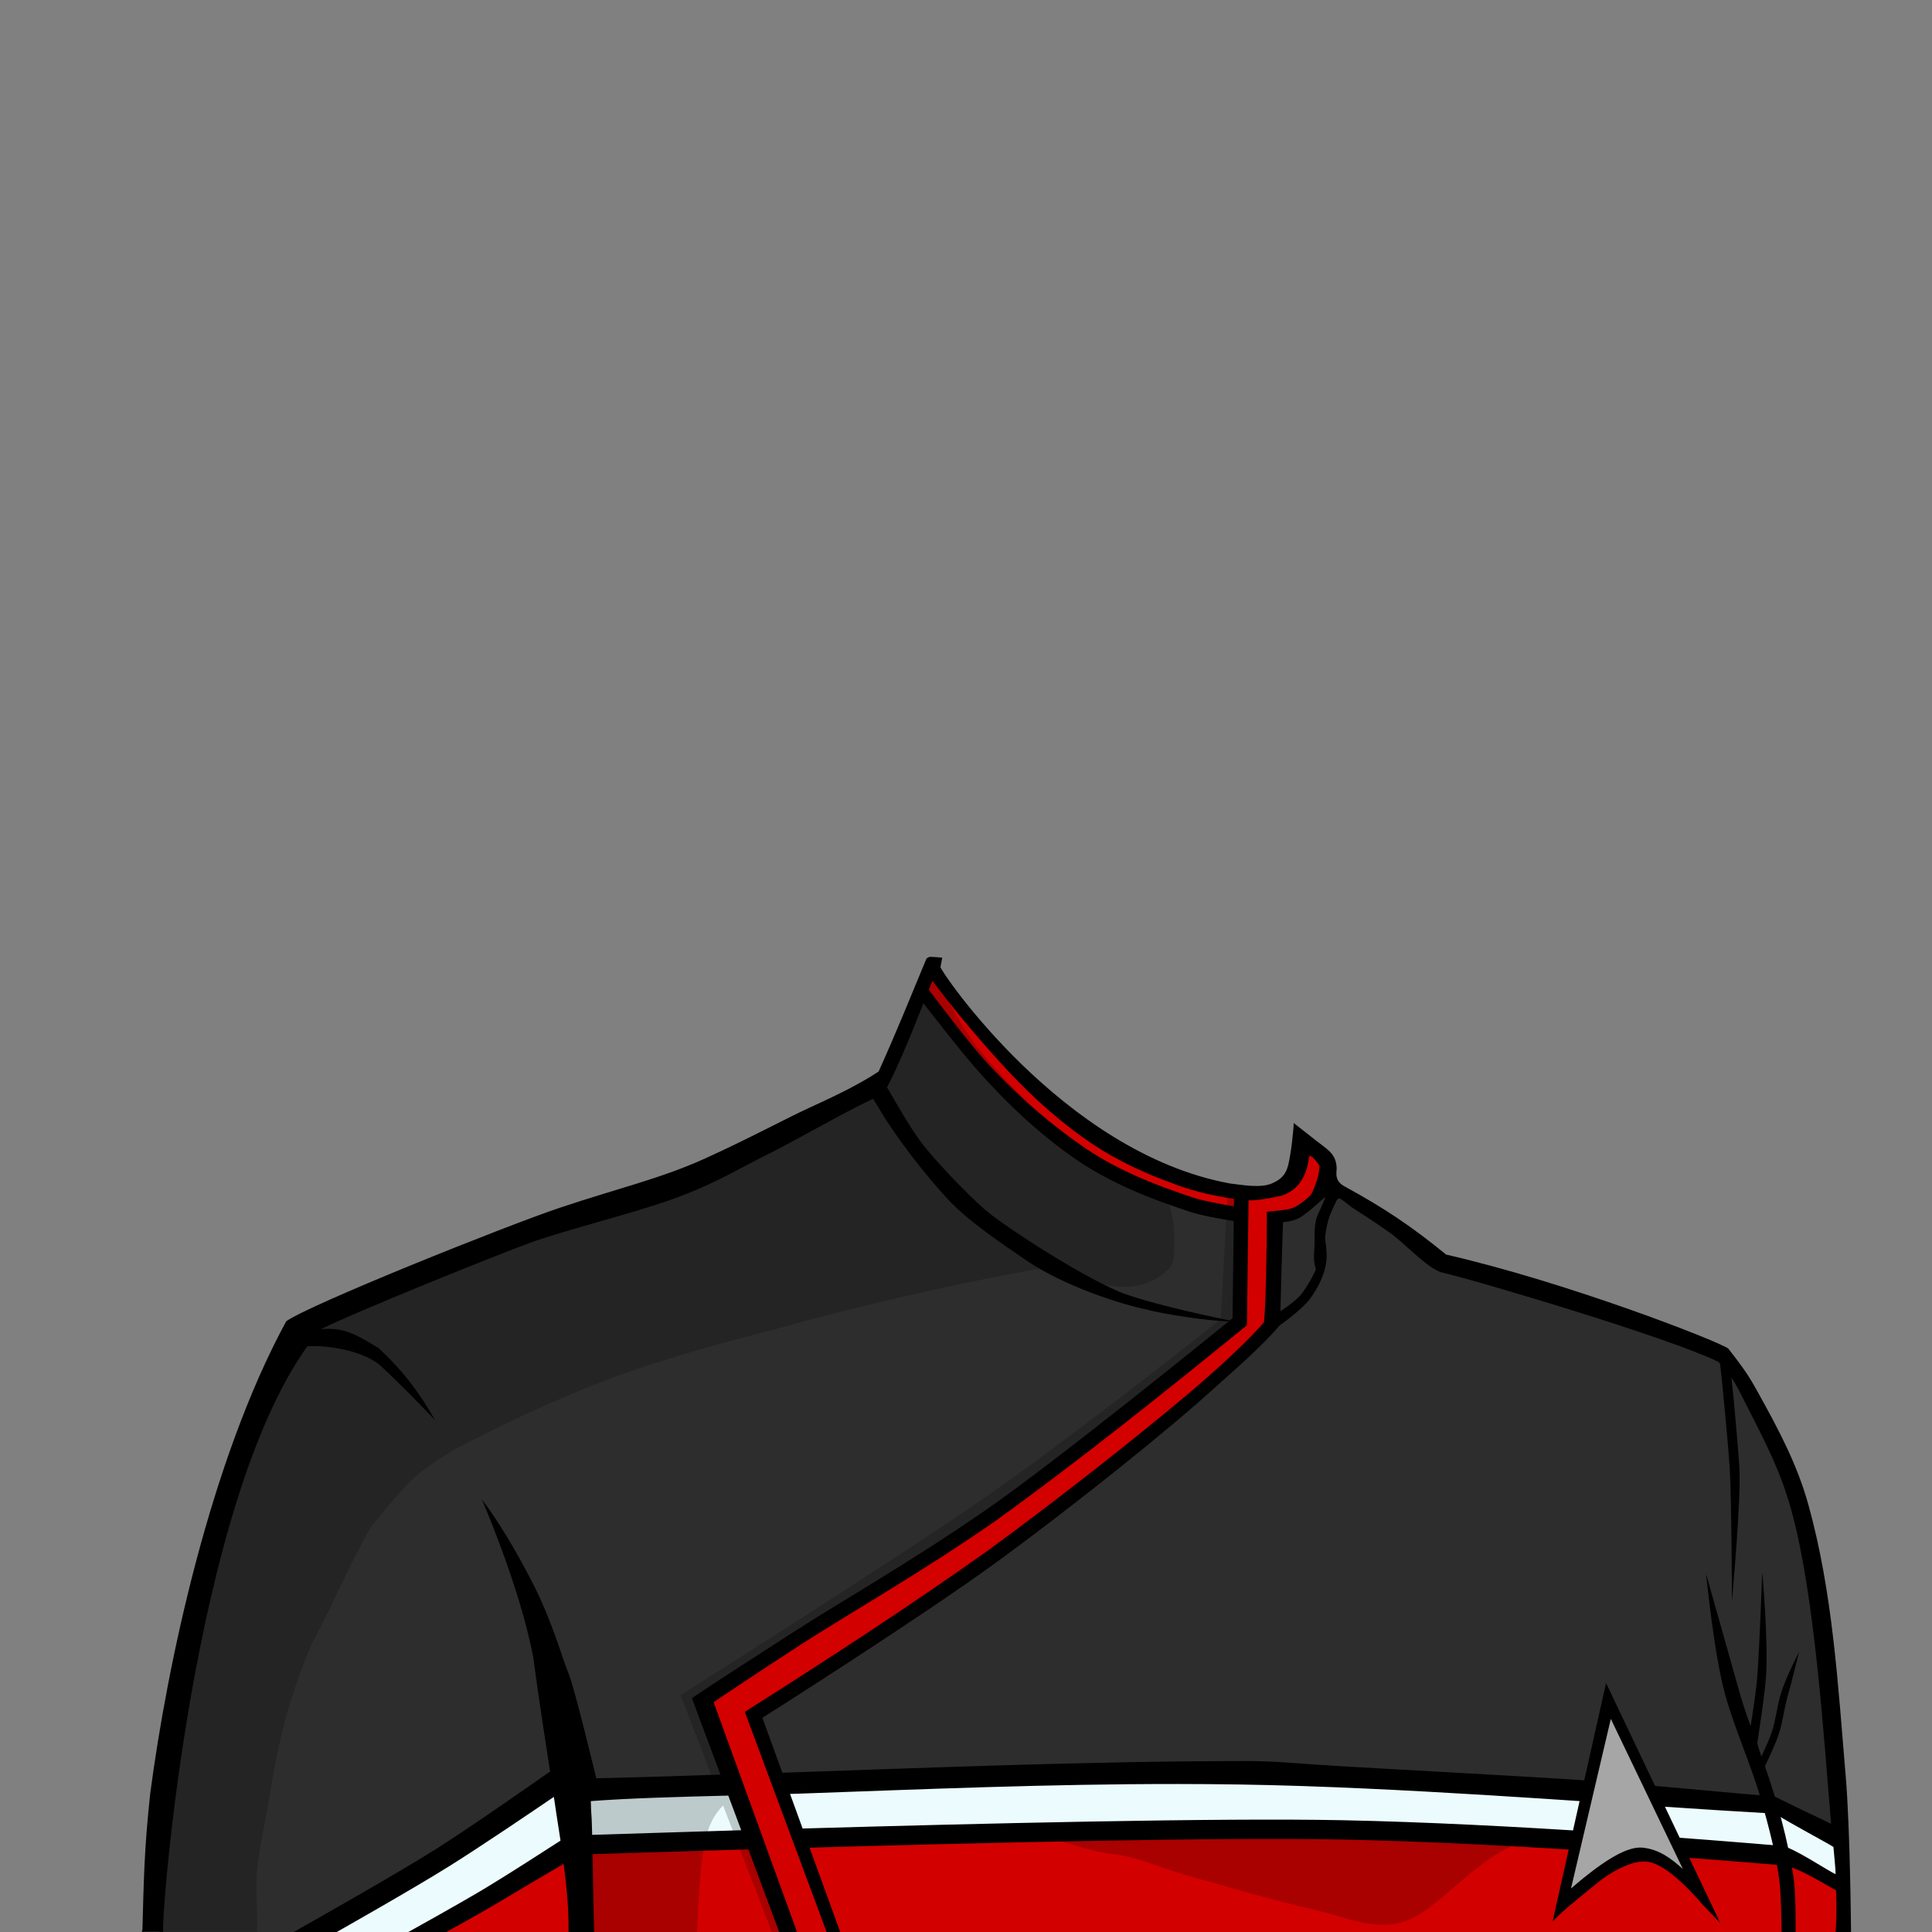 <?xml version="1.0" encoding="UTF-8" standalone="no"?>
<!-- Created with Inkscape (http://www.inkscape.org/) -->

<svg
   version="1.1"
   id="svg282014"
   width="400"
   height="400"
   viewBox="0 0 400 400"
   sodipodi:docname="lowerDecksFemale.svg"
   inkscape:version="1.3.2 (091e20e, 2023-11-25)"
   xml:space="preserve"
   xmlns:inkscape="http://www.inkscape.org/namespaces/inkscape"
   xmlns:sodipodi="http://sodipodi.sourceforge.net/DTD/sodipodi-0.dtd"
   xmlns="http://www.w3.org/2000/svg"
   xmlns:svg="http://www.w3.org/2000/svg"><rect x="0" y="0" width="400" height="400" fill="#808080" stroke="none"/><defs
     id="defs282018" /><sodipodi:namedview
     id="namedview282016"
     pagecolor="#ffffff"
     bordercolor="#666666"
     borderopacity="1.0"
     inkscape:showpageshadow="2"
     inkscape:pageopacity="0.0"
     inkscape:pagecheckerboard="0"
     inkscape:deskcolor="#d1d1d1"
     showgrid="false"
     inkscape:zoom="2.3175"
     inkscape:cx="199.78425"
     inkscape:cy="200"
     inkscape:window-width="1848"
     inkscape:window-height="1140"
     inkscape:window-x="2497"
     inkscape:window-y="30"
     inkscape:window-maximized="0"
     inkscape:current-layer="g282022"><inkscape:page
       x="0"
       y="0"
       id="page282020"
       width="400"
       height="400"
       margin="0"
       bleed="0" /></sodipodi:namedview><g
     id="g282022"
     inkscape:groupmode="layer"
     inkscape:label="Page 1"><path
       id="path283350"
       style="fill:#2d2d2d;fill-opacity:1;fill-rule:nonzero;stroke:none;stroke-width:1.333"
       d="m 193.94,200.476 c -3.266,5.307 -3.867,7.521 -6.563,13.19 -3.227,5.312 -3.533,7.275 -5.565,10.796 -14.347,6.449 -26.456,10.668 -50.148,24.252 -16.347,4.407 -36.792,9.015 -54.479,19.418 -3.369,1.981 -12.235,6.1 -15.736,8.227 -9.937,13.3 -9.372,20.97 -15.105,36.717 -0.656,2.913 -1.568,6.398 -3.566,12.572 -4.403,16.191 -7.371,25.527 -8.9,40.021 -0.959,5.632 -0.928,10.69 -1.844,18.002 -0.318,4.113 -0.341,11.047 -0.965,14.379 0.552,0.064 1.23,0.878 1.951,1.949 h 50.463 c 3.704,-1.521 7.373,-3.134 10.965,-4.928 4.299,-2.148 11.447,-7.694 15.484,-10.346 2.427,-1.595 8.653,-10.535 11.228,-10.825 0.009,-10e-4 77.231,-5.17 153.079,-3.6 28.868,0.133 50.124,1.806 80.434,3.707 0,0 17.154,2.06 25.861,5.424 0.017,-10.253 0.411,-28.564 -1.87,-36.242 -1.221,-4.105 -2.368,-14.524 -3.585,-18.631 -6.204,-24.605 -10.104,-42.848 -35.007,-51.602 -12.708,-4.467 -25.557,-10.407 -37.963,-11.846 -5.248,-0.674 -13.242,-7.735 -17.094,-9.266 l -8.256,-6.826 -0.377,-2.069 -5.864,-7.466 -2.914,9.119 -4.309,2.334 -2.993,0.525 -3.732,-0.303 c -10.873,-1.412 -25.982,-10.591 -35.02,-17.229 -10.195,-8.297 -21.091,-18.17 -27.609,-29.455 z"
       sodipodi:nodetypes="cccccccccccccccscccccsccccccccccc" /><path
       id="path9"
       style="fill:#d30000;fill-opacity:1;stroke:none;stroke-width:1px;stroke-linecap:butt;stroke-linejoin:miter;stroke-opacity:1"
       d="m 193.789,199.528 -2.886,5.395 3.119,5.373 16.549,17.087 c 0,0 10.399,10.226 11.959,10.746 1.56,0.52 10.744,6.238 10.744,6.238 l 21.49,6.934 2.061,0.068 -0.326,21.941 -38.475,31.023 -36.396,24.264 -35.875,23.223 8.84,25.303 9.186,-0.865 -7.627,-21.838 33.969,-21.838 34.316,-24.436 31.715,-25.996 7.799,-9.186 0.662,-21.342 0.725,0.023 8.146,-5.199 0.79,-6.343 -2.773,-2.947 -1.31,4.61 -3.467,4.68 -6.76,0.693 -10.744,-1.906 -17.852,-7.279 -14.792,-10.587 -15.447,-16.034 z"
       sodipodi:nodetypes="ccccsccccccccccccccccccccccccccc" /><path
       d="m 31.482,395.287 c 0.447,2.493 1.181,2.085 1.541,4.679 h 20.167 c 0.196,-3.433 -0.168,-7.001 -0.091,-10.296 0.143,-6.028 1.81,-11.881 2.718,-17.836 1.664,-10.893 4.391,-21.539 8.717,-31.409 5.683,-10.92 7.045,-14.963 12.228,-24.254 8.062,-9.835 8.681,-10.664 17.277,-16.047 9.831,-5.058 15.434,-7.808 26.709,-12.521 12.061,-4.937 26.019,-8.937 38.759,-12.128 2.827,-0.805 5.532,-1.547 8.117,-2.227 28.435,-7.481 48.86,-10.788 48.86,-10.788 0,0 -11.603,-5.516 -20.873,-16.653 -3.089,-3.713 -5.027,-4.512 -7.254,-8.997 -2.228,-4.484 -3.543,-5.332 -8.021,-10.328 -6.753,2.548 -26.119,9.038 -47.707,21.333 -18.7,5.866 -35.846,11.498 -55.442,20.318 -6.939,2.888 -12.359,4.733 -15.263,7.34 -9.816,11.622 -13.676,21.857 -18.572,40.358 -3.949,17.256 -7.765,34.886 -9.352,49.719 -1.108,6.505 -0.996,8.399 -2.472,17.393 0.118,5.331 -0.86,8.655 -0.284,11.866"
       style="opacity:0.2;fill:#000000;fill-opacity:1;fill-rule:nonzero;stroke:none;stroke-width:1.333"
       id="path283392"
       sodipodi:nodetypes="cccccccccccccccccccccc" /><path
       d="m 381.707,400 c 0.045,-3.569 -0.066,-6.752 0.064,-10.257 0.014,-2.88 -0.545,-5.532 -0.141,-8.586 l -9.95,-6.46 c -17.46,-0.986 -29.021,-0.938 -44.684,-2.181 -2.877,-0.177 -12.318,-0.351 -15.585,-0.515 -9.8,-0.493 -23.196,-1.651 -37.418,-1.946 -75.853,-1.569 -154.231,4.12 -154.231,4.12 C 103.617,385.474 98.233,392.095 80.47,400 Z"
       style="fill:#d30000;fill-opacity:1;fill-rule:nonzero;stroke:none;stroke-width:1.333"
       id="path283402"
       sodipodi:nodetypes="ccccsccccc" /><path
       d="m 185.984,374.614 c 4.165,0.118 9.37,-0.33 13.636,0.466 5.351,0.999 11.158,3.485 16.469,5.044 4.782,1.404 9.843,3.218 14.706,3.811 5.314,0.65 9.521,2.823 14.735,4.279 8.86,2.474 17.574,5.118 26.388,7.126 8.899,2.027 15.322,6.072 23.585,-0.087 3.88,-2.891 7.558,-6.477 11.511,-9.446 4.631,-3.478 9.437,-5.217 14.921,-6.875 2.221,-0.672 4.455,-1.307 6.665,-2.014 0.884,-0.283 6.276,-3.461 7.115,-3.28 -7.426,-1.595 -31.32,-1.935 -39.134,-3.262 -9.805,-1.664 -18.988,-1.785 -28.949,-1.842 -11.483,-0.067 -22.976,1.258 -34.468,1.478 -11.793,0.228 -23.605,-0.634 -35.387,-0.662 -3.444,-0.008 -9.123,-0.765 -11.683,1.06 -4.327,3.084 1.004,3.771 -0.111,4.205"
       style="opacity:0.2;fill:#000000;fill-opacity:1;fill-rule:nonzero;stroke:none;stroke-width:1.333"
       id="path283492"
       sodipodi:nodetypes="ccccccccccccccccc" /><path
       id="path3"
       style="fill:#ecfcfe;fill-opacity:1;stroke:none;stroke-width:1px;stroke-linecap:butt;stroke-linejoin:miter;stroke-opacity:1"
       d="m 276.949,367.072 -115.734,2.025 4.475,12.09 116.113,-1.984 87.506,5.035 12.535,5.93 -0.622,-9.506 -15.459,-8.674 z M 119.238,367.418 97.574,381.629 66.377,400 h 21.838 l 30.85,-17.678 0.066,-5.643 0.453,5.297 36.559,-0.625 -4.672,-12.084 -32.26,0.564 z"
       sodipodi:nodetypes="cccccccccccccccccccc" /><path
       d="m 199.854,247.785 c -2.956,-2.455 -5.496,-4.139 -8.948,-7.615 -9.573,-13.509 -9.346,-15.044 -2.872,-28.346 3.661,-7.522 5.201,-10.805 5.201,-10.805 l 0.976,1.786 c 5.8,13.038 12.256,19.186 20.6,27.41 7.411,7.304 12.156,13.596 24.798,16.756 4.207,1.052 3.568,11.547 3.352,13.924 -0.216,2.377 -9.131,10.738 -23.28,0.782"
       style="display:inline;opacity:0.2;fill:#000000;fill-opacity:1;fill-rule:nonzero;stroke:none;stroke-width:1.333"
       id="path283456"
       sodipodi:nodetypes="ccsccccsc" /><path
       style="color:#000000;fill:#000000;fill-opacity:1;-inkscape-stroke:none"
       d="m 273.297,260.575 c -0.567,2.136 -2.367,5.389 -3.731,7.195 -1.324,1.753 -4.652,3.814 -4.652,3.814 l -0.018,2.845 c 0,0 4.48,-3.089 6.266,-5.455 1.747,-2.313 3.181,-5.264 3.462,-7.973 0.262,-2.526 -0.621,-6.149 -0.621,-6.149 0,0 -0.164,3.679 -0.706,5.722 z"
       id="path10"
       sodipodi:nodetypes="ssccsscs" /><path
       id="path11"
       style="fill:#000000;fill-opacity:0.2;stroke:none;stroke-width:1px;stroke-linecap:butt;stroke-linejoin:miter;stroke-opacity:1"
       d="m 256.984,246.814 -2.818,0.49 -1.45,25.832 c 0,0 -28.168,22.438 -46.823,35.529 -18.655,13.091 -64.99,42.287 -64.99,42.287 l 7.662,19.893 c -12.141,0.574 -23.617,-0.177 -29.227,0.393 l 0.107,1.984 c 0,0 0.256,4.728 0.473,26.777 h 24.398 c 0.786,-18.043 1.625,-22.244 5.385,-26.199 L 159.793,400 h 2.6 l -10.312,-28.436 c 0.367,-0.322 0.75,-0.654 1.156,-1.006 -0.495,0.039 -0.99,0.07 -1.484,0.104 l -6.518,-17.975 47.486,-30.33 28.598,-20.623 34.852,-28.598 z"
       sodipodi:nodetypes="cccsccccccccccccccccc" /><path
       id="path283442"
       style="fill:#000000;fill-opacity:1;fill-rule:nonzero;stroke:none;stroke-width:1.333"
       d="m 192.512,198.107 c -0.264,0.062 -0.51,0.197 -0.713,0.398 -3.496,8.387 -5.928,14.535 -9.891,23.35 -4.396,2.895 -9.513,5.276 -14.363,7.508 -4.706,2.145 -12.463,6.362 -21.596,10.502 -9.133,4.14 -17.978,6.151 -29.99,10.172 -11.319,3.788 -52.198,20.208 -56.707,23.527 -15.772,29.05 -24.623,71.031 -28.145,97.738 -1.287,11.808 -1.338,18.413 -1.617,28.141 -0.031,0.175 -0.076,0.349 -0.127,0.523 h 4.428 c -0.465,-3.511 6.202,-88.234 29.824,-121.205 2.25,-0.307 10.652,0.277 15.021,3.861 3.13,2.811 8.891,8.718 11.43,11.385 -3.599,-6.234 -6.748,-10.299 -11.697,-14.916 -5.483,-3.356 -7.511,-4.209 -11.9,-3.908 6.41,-3.263 36.202,-15.304 43.258,-17.867 7.056,-2.563 20.62,-5.918 28.881,-8.82 8.261,-2.902 12.887,-5.681 18.285,-8.475 8.071,-3.945 15.751,-8.63 23.84,-12.531 0.628,0.857 2.002,3.313 2.945,4.738 3.737,5.644 8.083,11.164 12.432,15.92 4.349,4.756 11.88,9.703 15.975,12.523 7.897,5.553 20.312,9.47 25.617,10.523 2.626,0.79 13.561,2.479 16.729,2.346 -2.862,2.327 -35.174,28.562 -50.086,38.918 -15.676,10.887 -30.409,19.188 -40.342,25.623 -6.56,4.25 -14.912,9.551 -20.756,13.498 l 5.914,15.836 c -8.571,0.28 -17.142,0.571 -25.713,0.762 0,0 -4.503,-18.825 -5.74,-21.719 -1.237,-2.893 -3.353,-10.87 -7.674,-19.191 -1.624,-3.129 -3.325,-6.205 -5.057,-9.064 -1.733,-2.861 -3.489,-5.507 -5.217,-7.768 0,0 1.963,4.512 4.289,10.875 1.164,3.182 2.412,6.823 3.543,10.592 1.13,3.769 2.143,7.665 2.83,11.352 0.992,7.654 2.939,20.133 3.469,23.516 -5.417,3.799 -17.005,11.868 -23.494,15.973 C 81.362,388.457 60.793,400 60.793,400 h 8.928 c 0,0 15.653,-8.838 23.393,-13.689 6.793,-4.258 16.883,-11.106 21.555,-14.287 0.386,2.692 0.86,5.704 1.381,9.057 -3.727,2.409 -10.543,6.798 -15.367,9.717 C 95.42,393.98 84.549,400 84.549,400 h 7.852 c 0,0 7.091,-3.894 10.83,-6.137 4.235,-2.54 9.615,-5.708 13.471,-7.975 0.597,4.538 1.082,9.302 1.014,14.111 h 5.293 c -0.14,-4.771 -0.236,-11.005 -0.332,-16.113 2.35,-0.08 16.124,-0.512 32.266,-0.992 L 161.33,400 h 3.684 l -17.268,-47.582 c 0.868,-0.584 8.556,-5.771 17.889,-11.816 9.784,-6.338 24.607,-14.696 40.42,-25.678 17.854,-12.873 35.035,-26.662 52.109,-40.547 l 0.334,-25.863 c 1.685,0.032 3.194,-0.215 5.982,-0.768 4.264,-0.845 6.074,-4.297 6.525,-8.092 0.102,-0.856 1.158,0.149 2.195,1.729 -0.042,0.433 -0.058,0.377 -0.094,0.887 -0.12,1.693 -1.375,4.773 -1.76,5.156 -0.645,0.643 -2.026,1.973 -3.594,2.637 -1.003,0.424 -3.27,0.592 -5.453,0.816 -0.017,8.009 -0.238,19.7 -0.602,22.859 -0.304,0.374 -3.34,4.037 -11.732,11.43 -9.575,8.433 -29.676,24.368 -45.459,35.877 -16.418,11.638 -33.296,22.626 -50.305,33.379 L 171.139,400 h 2.82 l -6.346,-17.461 c 36.584,-1.036 85.09,-2.197 110.336,-1.684 34.462,0.701 76.615,4.103 91.312,5.363 3.107,0.266 10.396,5.075 10.885,5.117 0.23,5.534 -0.113,8.664 -0.113,8.664 h 3.201 c 0,0 -0.166,-21.316 -1.1,-32.273 -1.595,-18.706 -2.635,-37.835 -7.721,-56.164 -2.253,-8.122 -5.888,-15.105 -10.537,-23.453 -1.604,-2.88 -2.526,-4.401 -6.078,-8.928 -2.527,-1.697 -33.299,-13.679 -58.393,-19.436 -7.146,-5.825 -12.739,-9.6 -20.998,-14.1 -2.234,-1.17 -1.652,-2.983 -1.664,-3.721 -0.075,-3.06 -1.869,-3.887 -4.355,-5.85 -1.648,-1.301 -2.765,-2.177 -4.553,-3.576 0.018,0.743 -0.063,1.257 -0.107,1.746 -0.282,3.129 -0.504,4.272 -0.807,6.01 -0.461,2.648 -1.402,3.8 -3.523,4.738 -2.421,1.071 -6.195,0.315 -8.65,0.051 -34.783,-6.326 -60.245,-44.347 -60.037,-44.82 l 0.373,-1.947 c -0.867,-0.091 -1.417,-0.126 -1.793,-0.141 z m 0.533,4.914 c 0,0 4.021,5.534 9.842,12.219 5.734,6.586 10.259,11.409 16.451,16.512 8.549,7.045 15.438,10.33 24.229,13.553 3.853,1.413 7.87,2.327 11.934,2.896 l -0.019,1.559 c -2.155,-0.36 -6.277,-1.094 -8.391,-1.791 -8.044,-2.654 -16.023,-5.82 -22.836,-10.553 -7.287,-5.062 -14.492,-11.325 -20.527,-18.078 -3.618,-4.048 -9.946,-12.437 -11.434,-14.414 0.205,-0.537 0.583,-1.451 0.752,-1.902 z m -1.855,4.689 c 1.626,2.108 7.097,9.177 10.709,13.324 6.073,6.972 12.966,13.513 20.643,18.846 7.198,5 15.453,8.247 23.609,10.938 2.759,0.91 7.317,1.676 9.291,1.984 l -0.258,20.127 c -0.022,0.018 -0.508,0.41 -0.564,0.455 -1.247,-0.25 -14.171,-2.856 -21.447,-5.393 -7.63,-2.66 -25.069,-13.942 -29.195,-17.508 -4.126,-3.565 -10.261,-10.195 -12.705,-13.248 -2.444,-3.052 -5.942,-9.216 -7.623,-12.109 2.384,-4.522 5.329,-11.761 7.541,-17.416 z m 83.176,40.092 c -0.148,0.898 -1.575,3.628 -1.779,4.34 -0.655,2.28 -0.296,4.542 -0.492,6.855 -0.193,2.271 0.136,3.43 1.008,5.648 1.465,-4.408 0.534,-9.62 2.713,-14.141 0.545,-1.132 0.967,-2.51 1.512,-2.369 0.544,0.14 2.246,1.646 2.523,1.814 0.313,0.19 4.928,3.131 7.947,5.303 3.121,2.244 7.503,7.11 10.508,8.137 7.85,1.84 47.099,13.514 57.451,18.564 0.142,0.132 0.232,0.264 0.365,0.396 0.484,4.069 1.729,17.293 1.997,21.594 0.394,6.336 0.458,27.555 0.458,27.555 0,0 1.948,-21.096 1.538,-27.68 -0.223,-3.583 -1.123,-14.091 -1.647,-18.614 1.15,1.727 1.979,3.485 2.926,5.34 4.448,8.715 7.275,14.18 9.484,22.143 4.823,17.384 6.701,46.685 8.227,64.908 -2.133,-1.066 -6.114,-2.844 -11.82,-5.719 -8.807,-0.545 -25.154,-2.336 -37.531,-3.164 -16.561,-1.107 -35.274,-2.05 -53.471,-3.113 -6.4,-0.374 -11.829,-0.997 -18.238,-0.992 -32.024,0.022 -64.045,1.317 -96.066,2.422 l -4.133,-11.373 c 1.73,-1.097 32.941,-20.894 48.432,-32.189 15.847,-11.555 35.92,-27.632 45.566,-36.469 1.788,-1.638 9.778,-8.474 13.199,-12.744 0.138,-7.16 0.362,-14.249 0.582,-21.203 0,0 1.772,-0.179 2.908,-0.66 1.558,-0.659 4.538,-3.431 5.834,-4.59 z m -30.783,121.557 c 8.782,0.005 17.585,0.134 26.396,0.434 33.465,1.138 67.146,3.977 97.52,5.709 3.498,2.18 10.674,5.979 12.094,6.891 0.16,2.076 0.411,4.058 0.453,5.633 -1.445,-0.583 -8.938,-5.66 -11.209,-5.855 -14.248,-1.226 -55.942,-4.603 -90.805,-5.312 -25.789,-0.525 -75.199,0.668 -111.859,1.715 l -2.604,-7.164 c 0.669,-0.017 1.355,-0.033 1.904,-0.053 25.612,-0.915 51.764,-2.011 78.109,-1.996 z m -92.799,2.402 2.678,7.168 c -15.442,0.463 -28.538,0.877 -30.867,0.957 -0.006,-0.245 -0.016,-0.833 -0.021,-1.049 -0.11,-4.348 -0.17,-2.271 -0.25,-5.934 7.811,-0.605 18.33,-0.886 28.461,-1.143 z"
       sodipodi:nodetypes="cccccsccccccccccsccccscccsscccscccccccsccsccsccsccccccccscccssccssccscccccsscsccssccccscscscccccccscccssscccssscccsscccccccsssscccscscsscccscccssccscsscccsscccscccccc" /><g
       id="g10"><path
         style="color:#000000;fill:#a6a6a6;stroke-width:0.914;stroke-miterlimit:40;-inkscape-stroke:none"
         d="m 323.745,394.679 9.143,-42.97 19.491,41.295 c 0,0 -6.635,-8.653 -12.147,-9.173 -3.905,-0.369 -16.487,10.848 -16.487,10.848 z"
         id="path14"
         sodipodi:nodetypes="cccsc" /><path
         style="color:#000000;fill:#000000;stroke-width:0.914;stroke-miterlimit:40;-inkscape-stroke:none"
         d="m 332.52,348.454 -11.066,49.34 c 2.691,-2.784 5.803,-5.057 8.758,-7.564 2.991,-2.537 7.269,-4.883 10.215,-4.837 2.499,0.039 5.177,2.013 7.668,4.309 2.49,2.295 4.319,4.532 4.319,4.532 l 3.755,3.911 z m 0.983,7.422 14.922,31.092 c -2.609,-2.379 -5.13,-4.128 -8.375,-4.434 -2.937,-0.277 -7.498,2.145 -14.789,8.457 z"
         id="path15"
         sodipodi:nodetypes="ccssscccccscc" /></g><path
       id="path1"
       style="color:#000000;display:inline;fill:#000000;-inkscape-stroke:none"
       d="m 364.855,325.463 c 0,0 -0.512,14.539 -1.027,21.633 -0.205,2.818 -0.918,7.438 -1.383,10.299 -0.856,-2.406 -1.68,-4.812 -2.361,-7.24 -2.238,-7.981 -6.854,-24.305 -6.854,-24.305 0,0 1.64,16.783 3.954,25.033 2.11,7.525 5.402,14.575 7.464,21.832 1.558,5.484 2.999,10.945 3.734,16.469 0.438,3.287 0.477,10.816 0.477,10.816 h 2.899 c 0,0 0.107,-7.371 -0.398,-11.172 -1.198,-7.915 -3.334,-15.607 -5.949,-23.16 0.359,-0.737 2.127,-4.405 2.869,-6.648 0.869,-2.628 1.11,-5.32 1.816,-7.777 0.859,-2.989 2.379,-9.248 2.379,-9.248 0,0 -2.92,5.699 -3.82,8.834 -0.759,2.641 -1.004,5.312 -1.801,7.721 -0.462,1.397 -1.455,3.595 -2.162,5.115 -0.42,-1.167 -0.829,-2.337 -0.859,-2.885 0,0 1.467,-9.099 1.791,-13.554 0.533,-7.333 -0.768,-21.762 -0.768,-21.762 z"
       sodipodi:nodetypes="cscscsssccscsscssccscc" /></g></svg>

